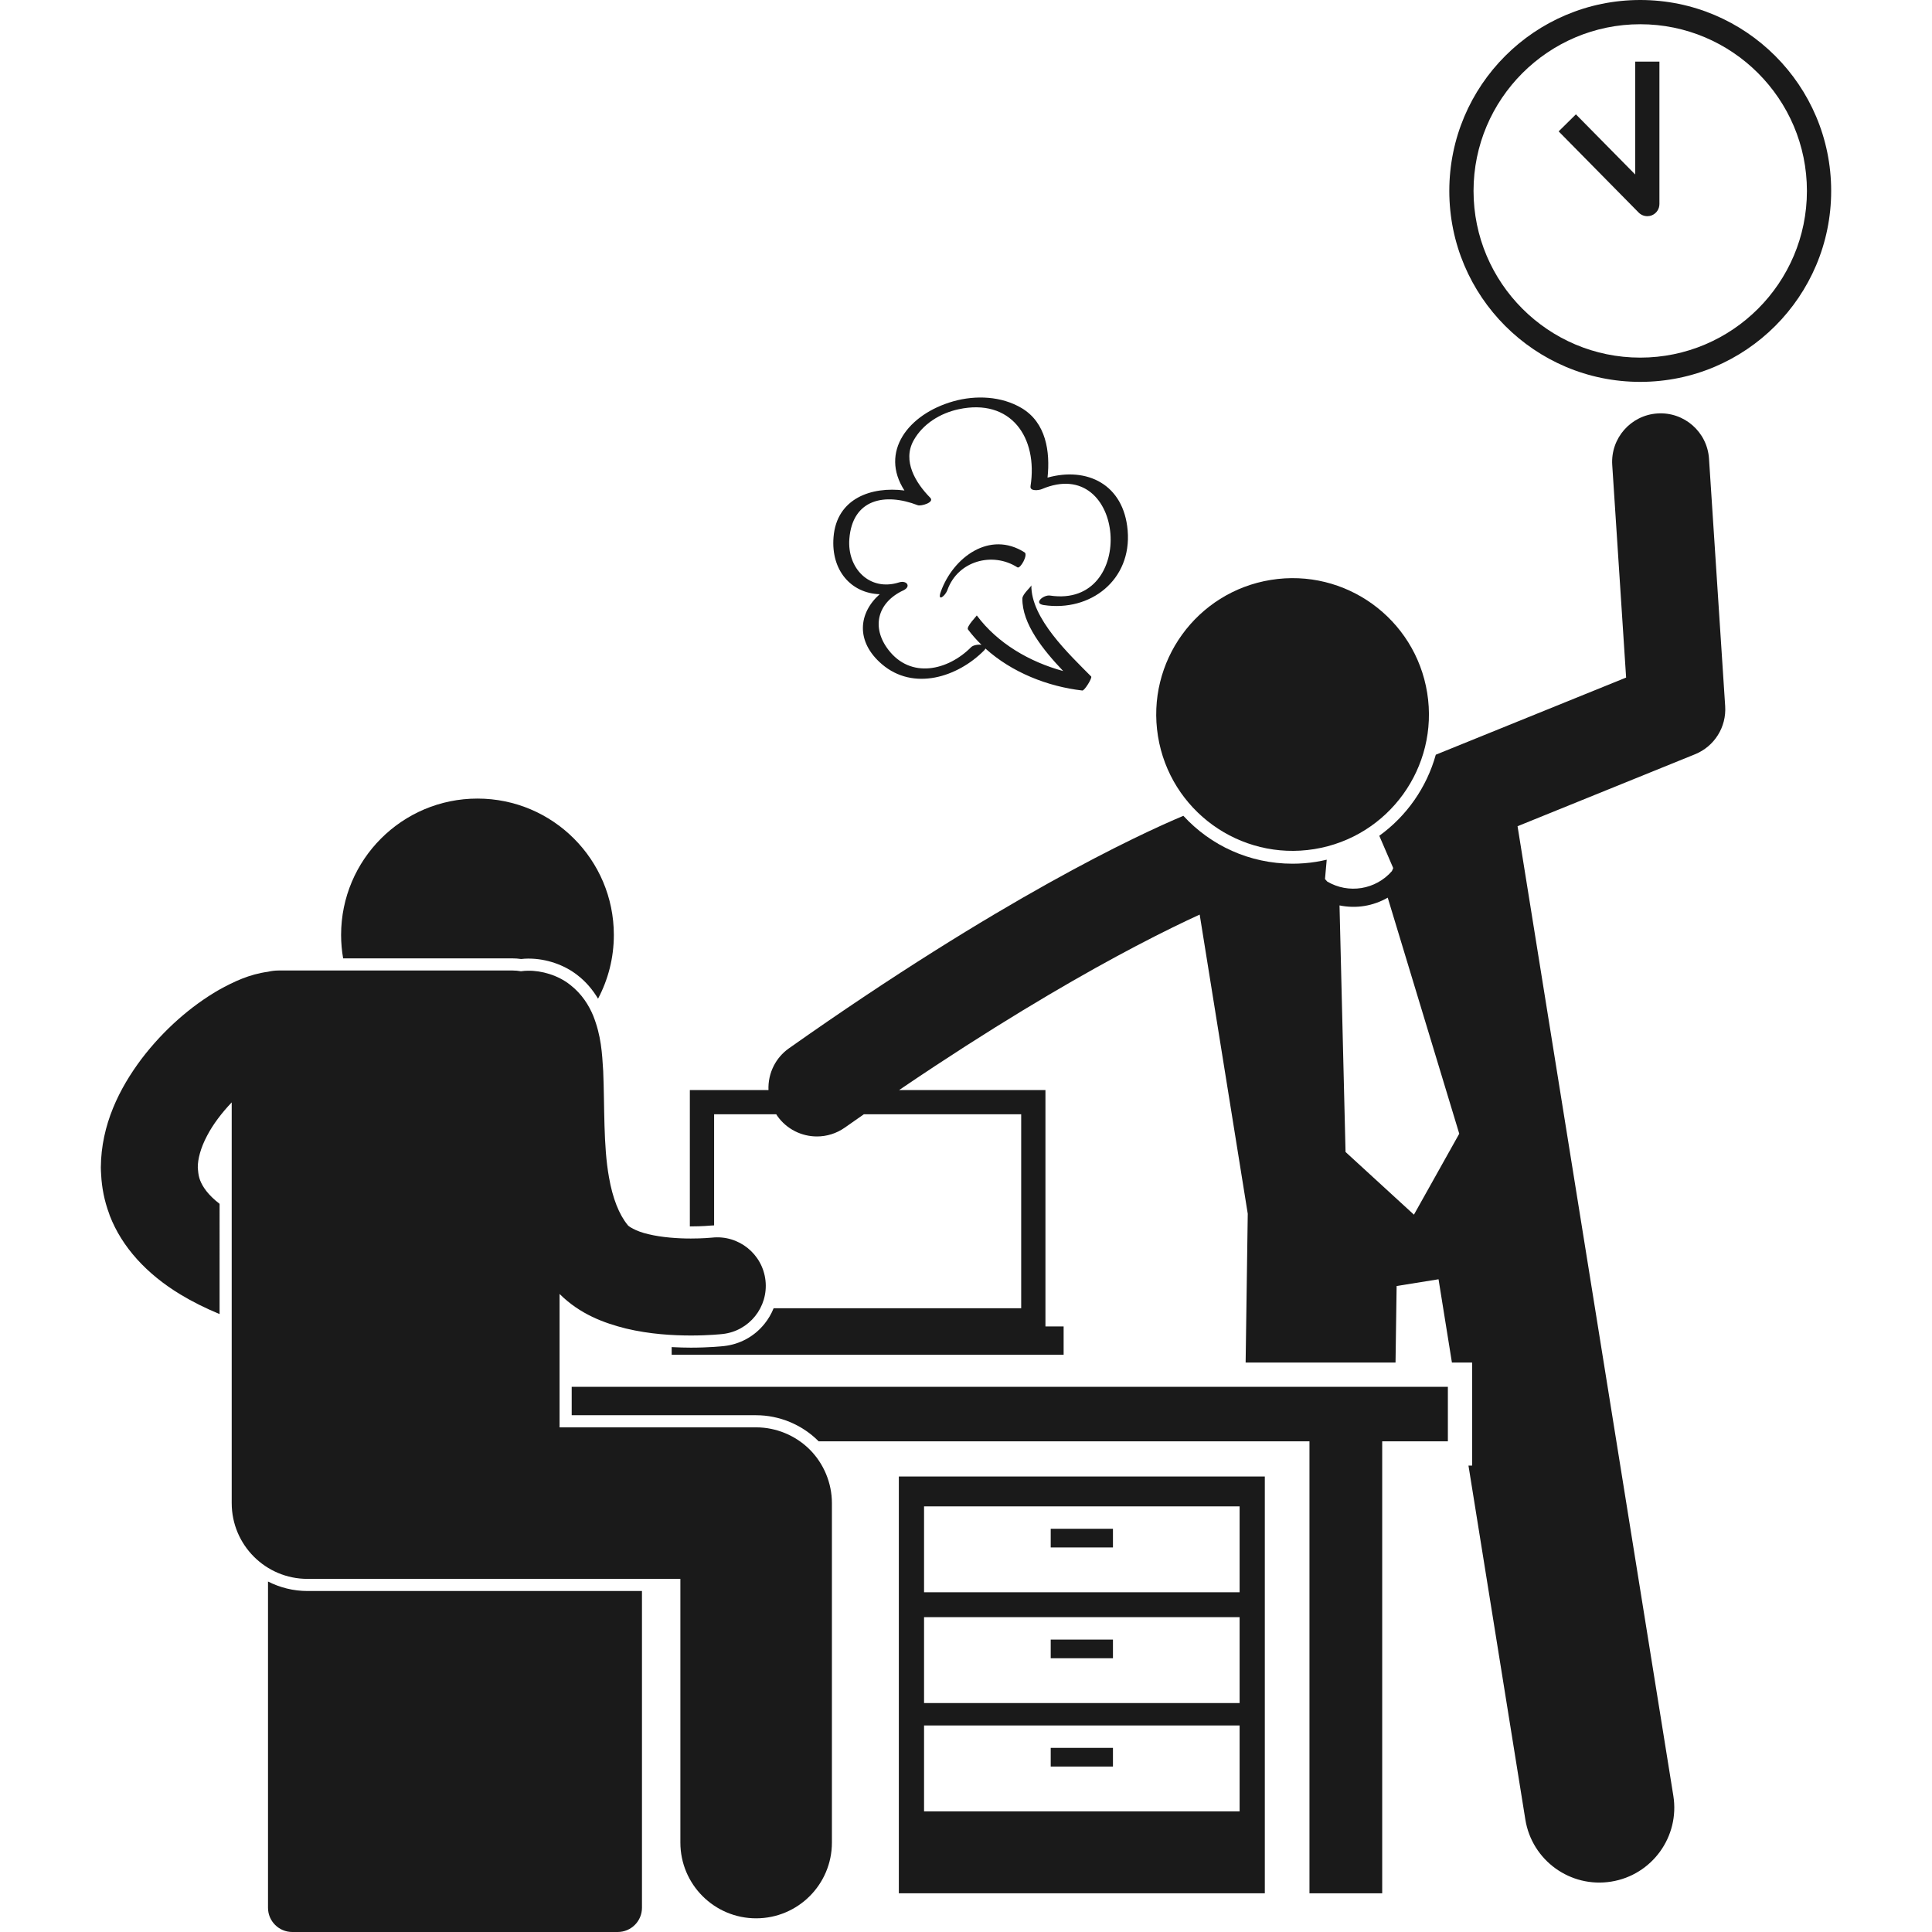 <svg height='100px' width='100px'  fill="#1A1A1A" xmlns="http://www.w3.org/2000/svg" xmlns:xlink="http://www.w3.org/1999/xlink" version="1.1" x="0px" y="0px" viewBox="0 0 285.471 318.741" style="enable-background:new 0 0 285.471 318.741;" xml:space="preserve"><g><path d="M156.599,98.256c-1.076-0.16-2.813,1.303-1.039,1.568c7.727,1.154,14.535-4.152,13.846-12.306   c-0.643-7.632-6.717-10.534-13.219-8.72c0.455-4.285-0.24-9.066-4.262-11.465c-3.336-1.988-7.6-2.166-11.285-1.123   c-7.465,2.117-12.182,8.361-8.061,14.711c-5.398-0.693-11.186,1.258-11.699,7.707c-0.439,5.484,2.906,9.254,7.619,9.406   c-3.512,3.105-4.004,7.807,0.355,11.541c5.228,4.479,12.496,2.139,16.852-2.248c0.121-0.125,0.193-0.232,0.234-0.332   c4.365,3.947,10.281,6.274,15.994,6.928c0.35,0.039,1.674-2.092,1.449-2.318c-3.594-3.635-9.947-9.572-9.865-15.051   c-0.004,0.254-1.469,1.439-1.48,2.186c-0.064,4.162,3.436,8.502,6.732,11.969c-5.541-1.504-10.834-4.572-14.252-9.172   c0.029,0.039-1.785,1.869-1.451,2.318c0.672,0.902,1.422,1.738,2.221,2.521c-0.584-0.076-1.383,0.064-1.709,0.396   c-3.816,3.844-9.961,5.295-13.68,0.393c-2.811-3.705-1.766-7.766,2.484-9.758c1.377-0.643,0.57-1.725-0.697-1.322   c-4.861,1.539-8.584-2.334-8.193-7.207c0.521-6.531,5.832-7.631,11.291-5.525c0.508,0.195,2.824-0.457,2.049-1.24   c-2.389-2.418-4.635-6.057-2.734-9.461c1.52-2.721,4.377-4.475,7.387-5.127c8.654-1.882,13.15,4.637,11.896,12.688   c-0.139,0.9,1.408,0.674,1.85,0.486C169.116,74.793,171.112,100.428,156.599,98.256z"></path><path d="M138.583,97.611c-0.633,1.77,0.723,0.746,1.09-0.281c1.715-4.795,7.436-6.356,11.543-3.729   c0.48,0.305,1.791-2.078,1.193-2.463C146.636,87.451,140.597,91.978,138.583,97.611z"></path><path d="M192.034,243.592h-60.378v68.762h60.378V243.592z M135.815,248.522h52.061v14.17h-52.061V248.522z M135.815,266.799h52.061   v14.17h-52.061V266.799z M135.815,284.667h52.061v14.17h-52.061V284.667z"></path><rect x="156.712" y="288.362" width="10.268" height="3.082"></rect><rect x="156.712" y="270.497" width="10.268" height="3.08"></rect><rect x="156.712" y="252.217" width="10.268" height="3.082"></rect><path d="M77.683,233.484h30.431c3.815,0,7.553,1.548,10.254,4.245c0.021,0.021,0.038,0.044,0.059,0.064h80.974v74.561h12v-74.561   h10.834v-9H77.683V233.484z"></path><path d="M253.971,63c17.396,0,31.5-14.104,31.5-31.5S271.367,0,253.971,0s-31.5,14.103-31.5,31.5S236.574,63,253.971,63z    M253.971,3.998c15.163,0,27.5,12.338,27.5,27.502S269.134,59,253.971,59c-15.164,0-27.502-12.336-27.502-27.5   S238.807,3.998,253.971,3.998z"></path><path d="M255.14,35.665c0.255,0,0.512-0.049,0.757-0.149c0.748-0.308,1.239-1.041,1.239-1.851v-23.5h-3.996v2v16.623l-9.782-9.922   l-2.848,2.809l13.203,13.395C254.096,35.458,254.614,35.665,255.14,35.665z"></path><path d="M34.093,262.484c-2.344,0-4.552-0.572-6.513-1.564v53.82c0,2.209,1.791,4,4,4h53.696c2.209,0,4-1.791,4-4v-52.257H34.093z"></path><path d="M69.342,158.219c0.403-0.046,0.759-0.069,1.107-0.069h0.166c2.857,0,5.856,1.022,8.028,2.741   c1.348,1.038,2.475,2.345,3.388,3.871c1.661-3.138,2.606-6.714,2.606-10.513c0-12.426-10.074-22.5-22.5-22.5   c-12.424,0-22.498,10.074-22.498,22.5c0,1.319,0.12,2.609,0.338,3.865h27.976C68.409,158.114,68.864,158.149,69.342,158.219z"></path><path d="M16.388,194.748c-0.001-0.002-0.002-0.003-0.002-0.005c-0.209-0.546-0.305-1.085-0.348-1.664   c-0.012-0.156-0.04-0.3-0.041-0.465c-0.01-1.383,0.459-3.217,1.525-5.227c0.963-1.86,2.43-3.795,4.07-5.514v66.111h0.001   c0,6.905,5.596,12.5,12.5,12.5h61.52v43.501c0,6.902,5.596,12.5,12.5,12.5c6.904,0,12.5-5.598,12.5-12.5v-56.001   c0-3.291-1.332-6.511-3.66-8.839c-2.328-2.326-5.549-3.661-8.84-3.661H75.683v-22.009c3.381,3.371,7.393,4.811,10.932,5.701   c4.029,0.963,7.816,1.146,10.73,1.156c2.975-0.002,5.02-0.224,5.23-0.246c4.395-0.482,7.563-4.434,7.08-8.824   c-0.484-4.393-4.438-7.563-8.83-7.078c-0.18,0.018-1.586,0.148-3.48,0.148c-2.104,0.006-4.84-0.184-6.98-0.711   c-2.199-0.486-3.445-1.4-3.449-1.521c-1.41-1.719-2.481-4.402-3.084-7.889c-0.945-5.225-0.703-11.67-0.951-17.512   c-0.184-2.973-0.328-5.801-1.654-9.139c-0.687-1.645-1.824-3.561-3.822-5.102c-1.975-1.563-4.686-2.35-6.953-2.309   c-0.389,0-0.768,0.038-1.141,0.09c-0.439-0.078-0.891-0.125-1.355-0.125H29.321c-0.605,0-1.191,0.076-1.758,0.209   c-3.078,0.422-5.555,1.594-8.113,3.002c-4.551,2.641-9.029,6.504-12.738,11.373c-3.641,4.856-6.66,10.83-6.712,17.915   c-0.001,0.395,0.03,0.796,0.052,1.195c0.111,2.127,0.527,4.307,1.321,6.429c0.035,0.103,0.062,0.207,0.102,0.31v-0.002   c2.002,5.193,6.098,9.666,11.686,13.033c1.943,1.177,4.09,2.243,6.432,3.218V198.61C17.631,197.093,16.802,195.783,16.388,194.748z   "></path><path d="M110.149,179.834H97.176v22.498c0.03,0,0.061,0.001,0.091,0.001c1.982,0,3.336-0.139,3.351-0.139   c0.185-0.02,0.373-0.02,0.561-0.03v-18.33h10.252c0.059,0.09,0.109,0.183,0.172,0.271c1.559,2.207,4.03,3.386,6.542,3.386   c1.595,0,3.206-0.476,4.608-1.466c1.059-0.747,2.097-1.471,3.131-2.191h25.957v31.998h-40.842c-0.363,0.91-0.863,1.771-1.494,2.557   c-1.67,2.086-4.056,3.395-6.711,3.686c-0.228,0.025-2.368,0.256-5.446,0.26c-0.907-0.004-1.984-0.027-3.171-0.091v1.257h64.666   v-4.666h-3v-39h-24.138c2.043-1.385,4.044-2.727,5.979-4.002c13.862-9.13,24.979-15.49,33.11-19.759   c4.383-2.302,7.883-3.989,10.496-5.185l7.93,49.353l-0.351,24.551h24.731l0.181-12.628l6.915-1.111l2.208,13.739h3.331v4.001v9   v4.001h-0.6l9.382,58.388c1.083,6.743,7.429,11.328,14.168,10.245c6.741-1.083,11.331-7.425,10.247-14.169l-25.7-159.949   l29.277-11.87c3.2-1.298,5.202-4.487,4.977-7.935l-2.668-40.831c-0.288-4.41-4.095-7.751-8.503-7.463   c-4.409,0.288-7.75,4.095-7.462,8.505l2.29,35.068l-31.4,12.729c-1.496,5.383-4.801,10.114-9.323,13.373l2.3,5.329l-0.214,0.498   c-1.339,1.536-3.128,2.486-5.031,2.794c-1.903,0.304-3.897-0.037-5.649-1.075l-0.361-0.409l0.284-3.191   c-0.567,0.133-1.141,0.254-1.725,0.348c-1.294,0.208-2.611,0.314-3.913,0.314c-7.1,0-13.521-3.009-18.012-7.902   c-7.56,3.183-30.067,13.65-65.077,38.363c-1.092,0.771-1.927,1.766-2.497,2.878C110.39,177.07,110.091,178.451,110.149,179.834z    M208.452,149.468l0.002-0.001c0,0,0.003,0,0.005-0.001c1.346-0.216,2.65-0.683,3.853-1.369l11.801,38.943l-7.477,13.355   l-11.283-10.342l-0.994-40.678C205.717,149.651,207.105,149.686,208.452,149.468z"></path><ellipse transform="matrix(0.987 -0.159 0.159 0.987 -16.228 32.688)" cx="196.638" cy="117.99" rx="22.5" ry="22.5"></ellipse></g></svg>